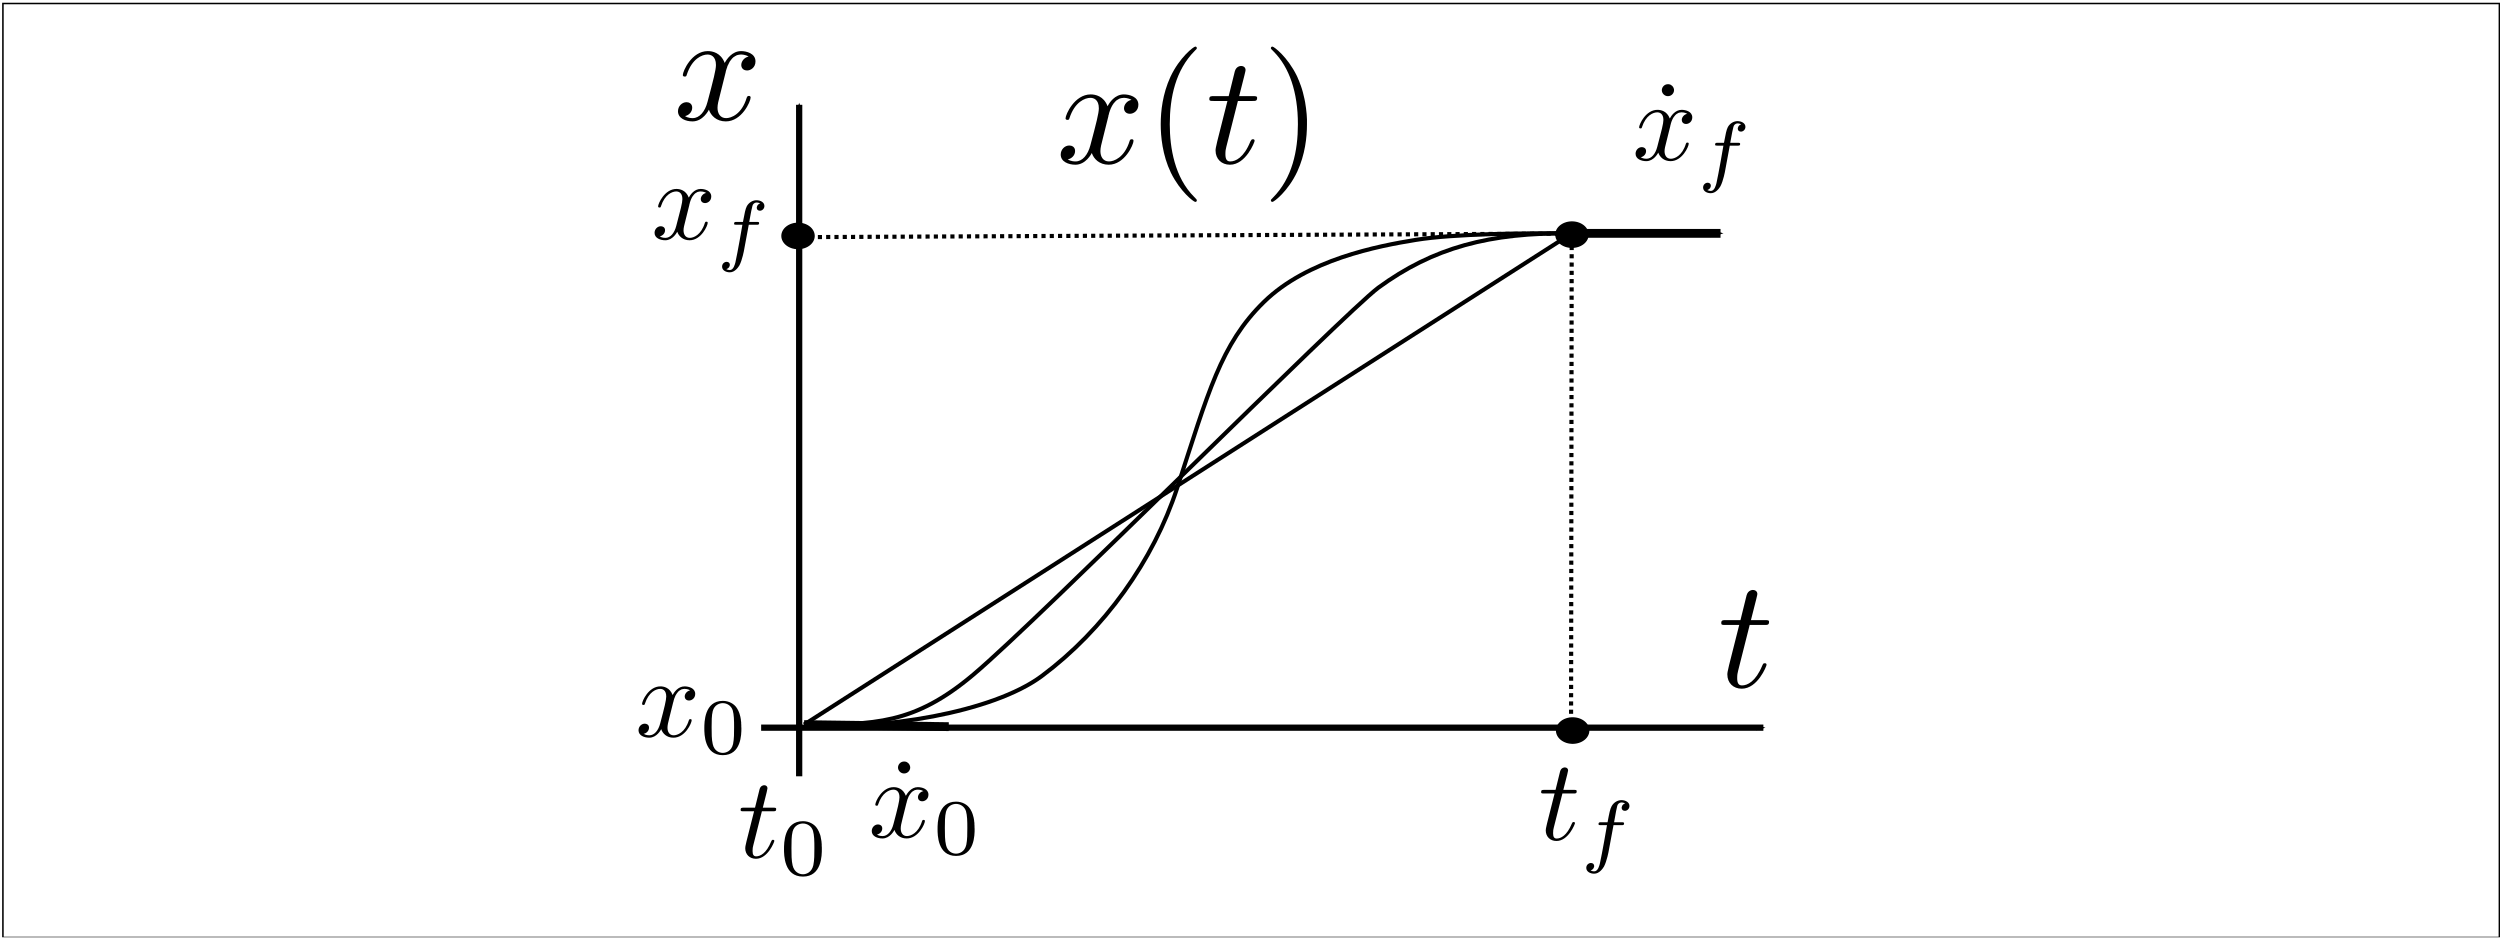 <?xml version="1.0" encoding="UTF-8" standalone="no"?>
<!-- Created with Inkscape (http://www.inkscape.org/) -->

<svg
   xmlns:ns0="http://www.iki.fi/pav/software/textext/"
   xmlns:dc="http://purl.org/dc/elements/1.1/"
   xmlns:cc="http://creativecommons.org/ns#"
   xmlns:rdf="http://www.w3.org/1999/02/22-rdf-syntax-ns#"
   xmlns:svg="http://www.w3.org/2000/svg"
   xmlns="http://www.w3.org/2000/svg"
   xmlns:sodipodi="http://sodipodi.sourceforge.net/DTD/sodipodi-0.dtd"
   xmlns:inkscape="http://www.inkscape.org/namespaces/inkscape"
   width="160mm"
   height="60mm"
   viewBox="0 0 160 60"
   version="1.1"
   id="svg8"
   inkscape:version="0.92.3 (2405546, 2018-03-11)"
   sodipodi:docname="006_time-position_trajectory.svg"
   inkscape:export-filename="../png/006_time-position_trajectory.png"
   inkscape:export-xdpi="300"
   inkscape:export-ydpi="300"
   style="enable-background:new">
  <sodipodi:namedview
     id="base"
     pagecolor="#ffffff"
     bordercolor="#666666"
     borderopacity="1.0"
     inkscape:pageopacity="0.0"
     inkscape:pageshadow="2"
     inkscape:zoom="1"
     inkscape:cx="130.39174"
     inkscape:cy="150.51927"
     inkscape:document-units="mm"
     inkscape:current-layer="layer1"
     showgrid="false"
     inkscape:window-width="1853"
     inkscape:window-height="1025"
     inkscape:window-x="690"
     inkscape:window-y="27"
     inkscape:window-maximized="1" />
  <defs
     id="defs2">
    <marker
       inkscape:stockid="Arrow1Mend"
       orient="auto"
       refY="0"
       refX="0"
       id="marker1905"
       style="overflow:visible"
       inkscape:isstock="true">
      <path
         id="path1903"
         d="M 0,0 5,-5 -12.5,0 5,5 Z"
         style="fill:#000000;fill-opacity:1;fill-rule:evenodd;stroke:#000000;stroke-width:1pt;stroke-opacity:1"
         transform="matrix(-0.4,0,0,-0.4,-4,0)"
         inkscape:connector-curvature="0" />
    </marker>
    <marker
       inkscape:isstock="true"
       style="overflow:visible"
       id="marker918"
       refX="0"
       refY="0"
       orient="auto"
       inkscape:stockid="Arrow1Mend"
       inkscape:collect="always">
      <path
         inkscape:connector-curvature="0"
         transform="matrix(-0.4,0,0,-0.4,-4,0)"
         style="fill:#000000;fill-opacity:1;fill-rule:evenodd;stroke:#000000;stroke-width:1pt;stroke-opacity:1"
         d="M 0,0 5,-5 -12.5,0 5,5 Z"
         id="path916" />
    </marker>
    <marker
       inkscape:stockid="Arrow1Mend"
       orient="auto"
       refY="0"
       refX="0"
       id="marker8888"
       style="overflow:visible"
       inkscape:isstock="true"
       inkscape:collect="always">
      <path
         id="path8886"
         d="M 0,0 5,-5 -12.5,0 5,5 Z"
         style="fill:#000000;fill-opacity:1;fill-rule:evenodd;stroke:#000000;stroke-width:1pt;stroke-opacity:1"
         transform="matrix(-0.4,0,0,-0.4,-4,0)"
         inkscape:connector-curvature="0" />
    </marker>
    <marker
       inkscape:stockid="Arrow1Mend"
       orient="auto"
       refY="0"
       refX="0"
       id="Arrow1Mend"
       style="overflow:visible"
       inkscape:isstock="true">
      <path
         id="path826"
         d="M 0,0 5,-5 -12.5,0 5,5 Z"
         style="fill:#000000;fill-opacity:1;fill-rule:evenodd;stroke:#000000;stroke-width:1pt;stroke-opacity:1"
         transform="matrix(-0.4,0,0,-0.4,-4,0)"
         inkscape:connector-curvature="0" />
    </marker>
    <marker
       inkscape:stockid="Arrow2Mend"
       orient="auto"
       refY="0"
       refX="0"
       id="Arrow2Mend"
       style="overflow:visible"
       inkscape:isstock="true">
      <path
         id="path844"
         style="fill:#000000;fill-opacity:1;fill-rule:evenodd;stroke:#000000;stroke-width:0.625;stroke-linejoin:round;stroke-opacity:1"
         d="M 8.719,4.034 -2.207,0.016 8.719,-4.002 c -1.745,2.372 -1.735,5.617 -6e-7,8.035 z"
         transform="scale(-0.6)"
         inkscape:connector-curvature="0" />
    </marker>
    <marker
       inkscape:stockid="Arrow1Lend"
       orient="auto"
       refY="0"
       refX="0"
       id="marker5364"
       style="overflow:visible"
       inkscape:isstock="true">
      <path
         inkscape:connector-curvature="0"
         id="path5362"
         d="M 0,0 5,-5 -12.5,0 5,5 Z"
         style="fill:#000000;fill-opacity:1;fill-rule:evenodd;stroke:#000000;stroke-width:1pt;stroke-opacity:1"
         transform="matrix(-0.8,0,0,-0.8,-10,0)" />
    </marker>
    <marker
       inkscape:isstock="true"
       style="overflow:visible"
       id="Arrow2Mend-0"
       refX="0"
       refY="0"
       orient="auto"
       inkscape:stockid="Arrow2Mend">
      <path
         transform="scale(-0.6)"
         d="M 8.719,4.034 -2.207,0.016 8.719,-4.002 c -1.745,2.372 -1.735,5.617 -6e-7,8.035 z"
         style="fill:#000000;fill-opacity:1;fill-rule:evenodd;stroke:#000000;stroke-width:0.625;stroke-linejoin:round;stroke-opacity:1"
         id="path844-6"
         inkscape:connector-curvature="0" />
    </marker>
    <marker
       inkscape:isstock="true"
       style="overflow:visible"
       id="marker5364-2"
       refX="0"
       refY="0"
       orient="auto"
       inkscape:stockid="Arrow1Lend">
      <path
         transform="matrix(-0.8,0,0,-0.8,-10,0)"
         style="fill:#000000;fill-opacity:1;fill-rule:evenodd;stroke:#000000;stroke-width:1pt;stroke-opacity:1"
         d="M 0,0 5,-5 -12.5,0 5,5 Z"
         id="path5362-6"
         inkscape:connector-curvature="0" />
    </marker>
    <marker
       inkscape:isstock="true"
       style="overflow:visible"
       id="Arrow2Mend-0-2"
       refX="0"
       refY="0"
       orient="auto"
       inkscape:stockid="Arrow2Mend">
      <path
         inkscape:connector-curvature="0"
         transform="scale(-0.6)"
         d="M 8.719,4.034 -2.207,0.016 8.719,-4.002 c -1.745,2.372 -1.735,5.617 -6e-7,8.035 z"
         style="fill:#000000;fill-opacity:1;fill-rule:evenodd;stroke:#000000;stroke-width:0.625;stroke-linejoin:round;stroke-opacity:1"
         id="path844-6-3" />
    </marker>
    <filter
       inkscape:collect="always"
       style="color-interpolation-filters:sRGB"
       id="filter958">
      <feBlend
         inkscape:collect="always"
         mode="darken"
         in2="BackgroundImage"
         id="feBlend960" />
    </filter>
    <filter
       inkscape:collect="always"
       style="color-interpolation-filters:sRGB"
       id="filter958-3">
      <feBlend
         inkscape:collect="always"
         mode="darken"
         in2="BackgroundImage"
         id="feBlend960-5" />
    </filter>
    <filter
       inkscape:collect="always"
       style="color-interpolation-filters:sRGB"
       id="filter958-7">
      <feBlend
         inkscape:collect="always"
         mode="darken"
         in2="BackgroundImage"
         id="feBlend960-0" />
    </filter>
    <marker
       inkscape:isstock="true"
       style="overflow:visible"
       id="marker918-3"
       refX="0"
       refY="0"
       orient="auto"
       inkscape:stockid="Arrow1Mend">
      <path
         inkscape:connector-curvature="0"
         transform="matrix(-0.4,0,0,-0.4,-4,0)"
         style="fill:#000000;fill-opacity:1;fill-rule:evenodd;stroke:#000000;stroke-width:1pt;stroke-opacity:1"
         d="M 0,0 5,-5 -12.5,0 5,5 Z"
         id="path916-6" />
    </marker>
    <marker
       inkscape:isstock="true"
       style="overflow:visible"
       id="marker918-5"
       refX="0"
       refY="0"
       orient="auto"
       inkscape:stockid="Arrow1Mend">
      <path
         inkscape:connector-curvature="0"
         transform="matrix(-0.4,0,0,-0.4,-4,0)"
         style="fill:#000000;fill-opacity:1;fill-rule:evenodd;stroke:#000000;stroke-width:1pt;stroke-opacity:1"
         d="M 0,0 5,-5 -12.5,0 5,5 Z"
         id="path916-3" />
    </marker>
    <marker
       inkscape:isstock="true"
       style="overflow:visible"
       id="marker918-6"
       refX="0"
       refY="0"
       orient="auto"
       inkscape:stockid="Arrow1Mend">
      <path
         inkscape:connector-curvature="0"
         transform="matrix(-0.4,0,0,-0.4,-4,0)"
         style="fill:#000000;fill-opacity:1;fill-rule:evenodd;stroke:#000000;stroke-width:1pt;stroke-opacity:1"
         d="M 0,0 5,-5 -12.5,0 5,5 Z"
         id="path916-2" />
    </marker>
    <marker
       inkscape:isstock="true"
       style="overflow:visible"
       id="marker918-0"
       refX="0"
       refY="0"
       orient="auto"
       inkscape:stockid="Arrow1Mend">
      <path
         inkscape:connector-curvature="0"
         transform="matrix(-0.4,0,0,-0.4,-4,0)"
         style="fill:#000000;fill-opacity:1;fill-rule:evenodd;stroke:#000000;stroke-width:1pt;stroke-opacity:1"
         d="M 0,0 5,-5 -12.5,0 5,5 Z"
         id="path916-9" />
    </marker>
    <filter
       inkscape:collect="always"
       style="color-interpolation-filters:sRGB"
       id="filter958-7-6">
      <feBlend
         inkscape:collect="always"
         mode="darken"
         in2="BackgroundImage"
         id="feBlend960-0-0" />
    </filter>
    <filter
       inkscape:collect="always"
       style="color-interpolation-filters:sRGB"
       id="filter958-7-6-1">
      <feBlend
         inkscape:collect="always"
         mode="darken"
         in2="BackgroundImage"
         id="feBlend960-0-0-8" />
    </filter>
  </defs>
  <g
     id="layer1"
     inkscape:groupmode="layer"
     inkscape:label="レイヤー 1"
     transform="translate(0,-237)"
     style="filter:url(#filter958)">
    <g
       ns0:preamble="/home/daishi/.inkscape/textext/my.sty"
       ns0:text="\\begin{eqnarray}\nx \\nonumber\n\\end{eqnarray}"
       word-spacing="normal"
       letter-spacing="normal"
       font-size-adjust="none"
       font-stretch="normal"
       font-weight="normal"
       font-variant="normal"
       font-style="normal"
       stroke-miterlimit="10.433"
       xml:space="preserve"
       transform="matrix(1,0,0,-1,-339.379,951.79)"
       id="content"
       style="font-style:normal;font-variant:normal;font-weight:normal;font-stretch:normal;letter-spacing:normal;word-spacing:normal;text-anchor:start;fill:none;fill-opacity:1;fill-rule:evenodd;stroke:#000000;stroke-linecap:butt;stroke-linejoin:miter;stroke-miterlimit:10.433;stroke-dasharray:none;stroke-dashoffset:0;stroke-opacity:1">
<path
   id="path1157"
   d="m 385.81,710.12 0.01,0.03 v 0.03 l 0.01,0.03 0.01,0.04 0.01,0.04 0.01,0.04 0.02,0.04 0.01,0.05 0.02,0.04 0.01,0.05 0.02,0.05 0.02,0.05 0.03,0.05 0.02,0.05 0.03,0.05 0.02,0.05 0.03,0.05 0.03,0.04 0.04,0.05 0.03,0.04 0.04,0.05 0.04,0.04 0.04,0.04 0.05,0.03 0.04,0.03 0.05,0.03 0.03,0.01 0.02,0.02 0.03,0.01 0.03,0.01 0.02,0.01 h 0.03 l 0.03,0.01 0.03,0.01 h 0.03 0.03 l 0.03,0.01 h 0.04 c 0.05,0 0.28,0 0.49,-0.13 -0.27,-0.05 -0.47,-0.3 -0.47,-0.54 0,-0.16 0.1,-0.35 0.38,-0.35 0.21,0 0.53,0.18 0.53,0.58 0,0.52 -0.59,0.66 -0.92,0.66 -0.58,0 -0.93,-0.53 -1.05,-0.76 -0.25,0.66 -0.79,0.76 -1.08,0.76 -1.04,0 -1.6,-1.29 -1.6,-1.53 0,-0.1 0.1,-0.1 0.12,-0.1 0.08,0 0.11,0.02 0.13,0.11 0.34,1.05 0.99,1.3 1.33,1.3 0.19,0 0.54,-0.09 0.54,-0.67 0,-0.31 -0.17,-0.97 -0.54,-2.36 -0.16,-0.62 -0.51,-1.04 -0.95,-1.04 -0.06,0 -0.29,0 -0.49,0.13 0.24,0.05 0.46,0.26 0.46,0.54 0,0.27 -0.22,0.35 -0.36,0.35 -0.3,0 -0.55,-0.26 -0.55,-0.58 0,-0.46 0.5,-0.65 0.93,-0.65 0.66,0 1.02,0.69 1.05,0.75 0.12,-0.37 0.48,-0.75 1.08,-0.75 1.03,0 1.59,1.28 1.59,1.53 0,0.1 -0.09,0.1 -0.12,0.1 -0.09,0 -0.1,-0.05 -0.13,-0.11 -0.32,-1.07 -1,-1.31 -1.32,-1.31 -0.39,0 -0.55,0.32 -0.55,0.66 0,0.22 0.06,0.44 0.17,0.87 z"
   inkscape:connector-curvature="0"
   style="fill:#000000;stroke-width:0" />
</g>    <path
       sodipodi:nodetypes="cc"
       inkscape:connector-curvature="0"
       id="path815"
       d="M 48.713,283.571 H 112.856"
       style="fill:none;stroke:#000000;stroke-width:0.4;stroke-linecap:butt;stroke-linejoin:miter;stroke-miterlimit:4;stroke-dasharray:none;stroke-opacity:1;marker-end:url(#marker8888)" />
    <path
       sodipodi:nodetypes="cc"
       inkscape:connector-curvature="0"
       id="path815-7"
       d="M 51.147,286.683 V 243.707"
       style="fill:none;stroke:#000000;stroke-width:0.4;stroke-linecap:butt;stroke-linejoin:miter;stroke-miterlimit:4;stroke-dasharray:none;stroke-opacity:1;marker-end:url(#Arrow1Mend)" />
    <path
       d="m 52.094,252.081 a 1.021,0.802 0 0 1 -0.997,0.82 1.021,0.802 0 0 1 -1.043,-0.783 1.021,0.802 0 0 1 0.996,-0.82 1.021,0.802 0 0 1 1.044,0.783"
       sodipodi:open="true"
       sodipodi:end="6.2595797"
       sodipodi:start="6.2608282"
       sodipodi:ry="0.8018086"
       sodipodi:rx="1.0205041"
       sodipodi:cy="252.09874"
       sodipodi:cx="51.073318"
       sodipodi:type="arc"
       id="path5229-3-5-6-9-3"
       style="fill:#000000;fill-opacity:1;stroke:#000000;stroke-width:0.098;stroke-miterlimit:4;stroke-dasharray:none;stroke-dashoffset:0;stroke-opacity:1;paint-order:fill markers stroke" />
    <path
       inkscape:connector-curvature="0"
       id="path9069"
       d="M 51.813,252.175 99.895,251.952"
       style="fill:none;stroke:#000000;stroke-width:0.265;stroke-linecap:butt;stroke-linejoin:miter;stroke-miterlimit:4;stroke-dasharray:0.265, 0.265;stroke-dashoffset:0;stroke-opacity:1"
       sodipodi:nodetypes="cc" />
    <path
       sodipodi:nodetypes="cc"
       inkscape:connector-curvature="0"
       id="path9069-6"
       d="m 100.548,283.215 0.041,-31.279"
       style="fill:none;stroke:#000000;stroke-width:0.265;stroke-linecap:butt;stroke-linejoin:miter;stroke-miterlimit:4;stroke-dasharray:0.265, 0.265;stroke-dashoffset:0;stroke-opacity:1" />
    <path
       d="m 101.67,283.737 a 1.021,0.802 0 0 1 -0.997,0.82 1.021,0.802 0 0 1 -1.043,-0.783 1.021,0.802 0 0 1 0.996,-0.82 1.021,0.802 0 0 1 1.044,0.783"
       sodipodi:open="true"
       sodipodi:end="6.2595797"
       sodipodi:start="6.2608282"
       sodipodi:ry="0.8018086"
       sodipodi:rx="1.0205041"
       sodipodi:cy="283.7551"
       sodipodi:cx="100.65015"
       sodipodi:type="arc"
       id="path5229-3-5-6-9-3-0"
       style="fill:#000000;fill-opacity:1;stroke:#000000;stroke-width:0.098;stroke-miterlimit:4;stroke-dasharray:none;stroke-dashoffset:0;stroke-opacity:1;paint-order:fill markers stroke" />
    <g
       style="font-style:normal;font-variant:normal;font-weight:normal;font-stretch:normal;letter-spacing:normal;word-spacing:normal;text-anchor:start;fill:none;fill-opacity:1;fill-rule:evenodd;stroke:#000000;stroke-linecap:butt;stroke-linejoin:miter;stroke-miterlimit:10.433;stroke-dasharray:none;stroke-dashoffset:0;stroke-opacity:1"
       ns0:preamble="/home/daishi/.inkscape/textext/my.sty"
       ns0:text="\\begin{eqnarray}\nx(t)  \\nonumber\n\\end{eqnarray}"
       word-spacing="normal"
       letter-spacing="normal"
       font-size-adjust="none"
       font-stretch="normal"
       font-weight="normal"
       font-variant="normal"
       font-style="normal"
       stroke-miterlimit="10.433"
       xml:space="preserve"
       transform="matrix(1,0,0,-1,-309.204,954.562)"
       id="g9149">
<path
   id="path9141"
   d="m 380.14,710.12 v 0.03 l 0.01,0.03 0.01,0.03 0.01,0.04 0.01,0.04 0.01,0.04 0.01,0.04 0.02,0.05 0.01,0.04 0.02,0.05 0.02,0.05 0.02,0.05 0.02,0.05 0.03,0.05 0.02,0.05 0.03,0.05 0.03,0.05 0.03,0.04 0.03,0.05 0.04,0.04 0.04,0.05 0.04,0.04 0.04,0.04 0.04,0.03 0.05,0.03 0.05,0.03 0.02,0.01 0.03,0.02 0.03,0.01 0.02,0.01 0.03,0.01 h 0.03 l 0.03,0.01 0.03,0.01 h 0.03 0.03 l 0.03,0.01 h 0.03 c 0.05,0 0.29,0 0.5,-0.13 -0.28,-0.05 -0.48,-0.3 -0.48,-0.54 0,-0.16 0.11,-0.35 0.38,-0.35 0.22,0 0.54,0.18 0.54,0.58 0,0.52 -0.59,0.66 -0.93,0.66 -0.58,0 -0.93,-0.53 -1.04,-0.76 -0.25,0.66 -0.79,0.76 -1.08,0.76 -1.04,0 -1.61,-1.29 -1.61,-1.53 0,-0.1 0.1,-0.1 0.12,-0.1 0.08,0 0.11,0.02 0.13,0.11 0.34,1.05 1,1.3 1.34,1.3 0.19,0 0.54,-0.09 0.54,-0.67 0,-0.31 -0.17,-0.97 -0.54,-2.36 -0.16,-0.62 -0.51,-1.04 -0.95,-1.04 -0.06,0 -0.29,0 -0.5,0.13 0.25,0.05 0.47,0.26 0.47,0.54 0,0.27 -0.22,0.35 -0.37,0.35 -0.3,0 -0.55,-0.26 -0.55,-0.58 0,-0.46 0.5,-0.65 0.94,-0.65 0.66,0 1.02,0.69 1.05,0.75 0.12,-0.37 0.48,-0.75 1.08,-0.75 1.02,0 1.59,1.28 1.59,1.53 0,0.1 -0.09,0.1 -0.12,0.1 -0.09,0 -0.11,-0.05 -0.13,-0.11 -0.33,-1.07 -1.01,-1.31 -1.32,-1.31 -0.39,0 -0.55,0.32 -0.55,0.66 0,0.22 0.06,0.44 0.17,0.87 z"
   inkscape:connector-curvature="0"
   style="fill:#000000;stroke-width:0" />
<path
   id="path9143"
   d="m 385.8,704.74 v 0.01 0 0 0.01 0 0 0.01 h -0.01 v 0 0.01 0 0.01 h -0.01 v 0.01 h -0.01 v 0.01 l -0.01,0.01 v 0 0.01 h -0.01 v 0.01 h -0.01 v 0 0.01 h -0.01 v 0.01 h -0.01 v 0.01 h -0.01 v 0.01 h -0.01 v 0.01 l -0.01,0.01 v 0 l -0.01,0.01 -0.01,0.01 v 0 l -0.01,0.01 -0.01,0.01 v 0 l -0.01,0.01 -0.01,0.01 c -1.25,1.25 -1.56,3.13 -1.56,4.65 0,1.73 0.37,3.46 1.6,4.7 0.13,0.12 0.13,0.14 0.13,0.17 0,0.07 -0.04,0.1 -0.1,0.1 -0.1,0 -1,-0.68 -1.59,-1.94 -0.5,-1.09 -0.62,-2.2 -0.62,-3.03 0,-0.78 0.11,-1.98 0.65,-3.1 0.6,-1.22 1.46,-1.87 1.56,-1.87 0.06,0 0.1,0.03 0.1,0.1 z"
   inkscape:connector-curvature="0"
   style="fill:#000000;stroke-width:0" />
<path
   id="path9145"
   d="m 388.43,711.1 h 0.93 c 0.2,0 0.3,0 0.3,0.2 0,0.11 -0.1,0.11 -0.27,0.11 h -0.88 c 0.36,1.41 0.41,1.61 0.41,1.67 0,0.16 -0.12,0.26 -0.29,0.26 -0.03,0 -0.31,-0.01 -0.4,-0.35 l -0.39,-1.58 h -0.94 c -0.2,0 -0.3,0 -0.3,-0.19 0,-0.12 0.08,-0.12 0.28,-0.12 h 0.88 c -0.72,-2.82 -0.76,-2.99 -0.76,-3.17 0,-0.54 0.38,-0.91 0.92,-0.91 1.02,0 1.58,1.45 1.58,1.53 0,0.1 -0.08,0.1 -0.11,0.1 -0.09,0 -0.1,-0.04 -0.16,-0.14 -0.42,-1.04 -0.95,-1.28 -1.29,-1.28 -0.21,0 -0.31,0.13 -0.31,0.46 0,0.24 0.02,0.31 0.06,0.48 z"
   inkscape:connector-curvature="0"
   style="fill:#000000;stroke-width:0" />
<path
   id="path9147"
   d="m 392.85,709.61 v 0.07 0.08 0.08 0.08 l -0.01,0.17 -0.01,0.17 -0.02,0.18 -0.02,0.19 -0.03,0.2 -0.03,0.2 -0.04,0.2 -0.05,0.21 -0.05,0.21 -0.06,0.21 -0.07,0.21 -0.08,0.21 -0.04,0.11 -0.05,0.11 -0.04,0.1 -0.05,0.11 c -0.6,1.22 -1.46,1.87 -1.56,1.87 -0.06,0 -0.1,-0.04 -0.1,-0.1 0,-0.03 0,-0.05 0.19,-0.23 0.98,-0.99 1.54,-2.57 1.54,-4.64 0,-1.7 -0.36,-3.45 -1.6,-4.7 -0.13,-0.12 -0.13,-0.14 -0.13,-0.17 0,-0.06 0.04,-0.1 0.1,-0.1 0.1,0 1,0.68 1.59,1.94 0.5,1.09 0.62,2.19 0.62,3.03 z"
   inkscape:connector-curvature="0"
   style="fill:#000000;stroke-width:0" />
</g>    <path
       d="m 101.625,251.999 a 1.021,0.802 0 0 1 -0.997,0.82 1.021,0.802 0 0 1 -1.043,-0.783 1.021,0.802 0 0 1 0.996,-0.82 1.021,0.802 0 0 1 1.044,0.783"
       sodipodi:open="true"
       sodipodi:end="6.2595797"
       sodipodi:start="6.2608282"
       sodipodi:ry="0.8018086"
       sodipodi:rx="1.0205041"
       sodipodi:cy="252.01649"
       sodipodi:cx="100.60516"
       sodipodi:type="arc"
       id="path5229-3-5-6-9"
       style="fill:#000000;fill-opacity:1;stroke:#000000;stroke-width:0.098;stroke-miterlimit:4;stroke-dasharray:none;stroke-dashoffset:0;stroke-opacity:1;paint-order:fill markers stroke" />
    <g
       id="g9032"
       transform="matrix(1,0,0,-1,-273.6,988.097)"
       xml:space="preserve"
       stroke-miterlimit="10.433"
       font-style="normal"
       font-variant="normal"
       font-weight="normal"
       font-stretch="normal"
       font-size-adjust="none"
       letter-spacing="normal"
       word-spacing="normal"
       ns0:text="\\begin{eqnarray}\nt \\nonumber\n\\end{eqnarray}"
       ns0:preamble="/home/daishi/.inkscape/textext/my.sty"
       style="font-style:normal;font-variant:normal;font-weight:normal;font-stretch:normal;letter-spacing:normal;word-spacing:normal;text-anchor:start;fill:none;fill-opacity:1;fill-rule:evenodd;stroke:#000000;stroke-linecap:butt;stroke-linejoin:miter;stroke-miterlimit:10.433;stroke-dasharray:none;stroke-dashoffset:0;stroke-opacity:1;filter:url(#filter958);enable-background:new">
<path
   d="m 385.58,711.1 h 0.94 c 0.2,0 0.3,0 0.3,0.2 0,0.11 -0.1,0.11 -0.28,0.11 h -0.88 c 0.36,1.41 0.41,1.61 0.41,1.67 0,0.16 -0.12,0.26 -0.29,0.26 -0.03,0 -0.31,-0.01 -0.4,-0.35 l -0.39,-1.58 h -0.94 c -0.19,0 -0.29,0 -0.29,-0.19 0,-0.12 0.07,-0.12 0.28,-0.12 h 0.87 c -0.72,-2.82 -0.76,-2.99 -0.76,-3.17 0,-0.54 0.38,-0.91 0.92,-0.91 1.02,0 1.59,1.45 1.59,1.53 0,0.1 -0.08,0.1 -0.12,0.1 -0.09,0 -0.1,-0.04 -0.15,-0.14 -0.43,-1.04 -0.96,-1.28 -1.3,-1.28 -0.21,0 -0.31,0.13 -0.31,0.46 0,0.24 0.02,0.31 0.06,0.48 z"
   id="path9030"
   inkscape:connector-curvature="0"
   style="fill:#000000;stroke-width:0" />
</g>    <g
       id="g1044"
       transform="matrix(0.745,0,0,-0.745,-236.835,818.692)"
       xml:space="preserve"
       stroke-miterlimit="10.433"
       font-style="normal"
       font-variant="normal"
       font-weight="normal"
       font-stretch="normal"
       font-size-adjust="none"
       letter-spacing="normal"
       word-spacing="normal"
       ns0:text="\\begin{eqnarray}\nt_0 \\nonumber\n\\end{eqnarray}"
       ns0:preamble="/home/daishi/.inkscape/textext/my.sty"
       style="font-style:normal;font-variant:normal;font-weight:normal;font-stretch:normal;letter-spacing:normal;word-spacing:normal;text-anchor:start;fill:none;fill-opacity:1;fill-rule:evenodd;stroke:#000000;stroke-linecap:butt;stroke-linejoin:miter;stroke-miterlimit:10.433;stroke-dasharray:none;stroke-dashoffset:0;stroke-opacity:1;filter:url(#filter958);enable-background:new">
<path
   style="fill:#000000;stroke-width:0"
   inkscape:connector-curvature="0"
   d="m 383.35,711.1 h 0.93 c 0.2,0 0.3,0 0.3,0.2 0,0.11 -0.1,0.11 -0.28,0.11 h -0.87 c 0.36,1.41 0.4,1.61 0.4,1.67 0,0.16 -0.12,0.26 -0.28,0.26 -0.03,0 -0.31,-0.01 -0.4,-0.35 l -0.39,-1.58 h -0.94 c -0.2,0 -0.3,0 -0.3,-0.19 0,-0.12 0.08,-0.12 0.28,-0.12 h 0.88 c -0.72,-2.82 -0.76,-2.99 -0.76,-3.17 0,-0.54 0.38,-0.91 0.92,-0.91 1.02,0 1.58,1.45 1.58,1.53 0,0.1 -0.08,0.1 -0.12,0.1 -0.09,0 -0.1,-0.04 -0.15,-0.14 -0.42,-1.04 -0.95,-1.28 -1.29,-1.28 -0.21,0 -0.31,0.13 -0.31,0.46 0,0.24 0.02,0.31 0.06,0.48 z"
   id="path1040" />
<path
   style="fill:#000000;stroke-width:0"
   inkscape:connector-curvature="0"
   d="m 388.5,707.85 v 0.14 l -0.01,0.14 v 0.13 l -0.01,0.12 -0.01,0.13 -0.02,0.12 -0.02,0.11 -0.02,0.11 -0.02,0.11 -0.03,0.11 -0.04,0.1 -0.04,0.1 -0.04,0.1 -0.05,0.09 -0.05,0.1 -0.03,0.04 -0.03,0.05 c -0.21,0.32 -0.65,0.6 -1.2,0.6 v -0.2 c 0.37,0 0.74,-0.23 0.86,-0.63 0.11,-0.38 0.12,-0.88 0.12,-1.48 0,-0.52 0,-1.03 -0.09,-1.47 -0.14,-0.63 -0.62,-0.78 -0.89,-0.78 v 0 c -0.33,0 -0.75,0.18 -0.89,0.76 -0.1,0.4 -0.1,0.97 -0.1,1.49 0,0.51 0,1.04 0.1,1.42 0.15,0.55 0.6,0.69 0.89,0.69 v 0.2 c -1.63,0 -1.63,-1.9 -1.63,-2.4 0,-0.5 0,-2.36 1.63,-2.36 1.62,0 1.62,1.86 1.62,2.36 z"
   id="path1042" />
</g>    <g
       style="font-style:normal;font-variant:normal;font-weight:normal;font-stretch:normal;letter-spacing:normal;word-spacing:normal;text-anchor:start;fill:none;fill-opacity:1;fill-rule:evenodd;stroke:#000000;stroke-linecap:butt;stroke-linejoin:miter;stroke-miterlimit:10.433;stroke-dasharray:none;stroke-dashoffset:0;stroke-opacity:1;filter:url(#filter958-3);enable-background:new"
       ns0:preamble="/home/daishi/.inkscape/textext/my.sty"
       ns0:text="\\begin{eqnarray}\nt_f \\nonumber\n\\end{eqnarray}"
       word-spacing="normal"
       letter-spacing="normal"
       font-size-adjust="none"
       font-stretch="normal"
       font-weight="normal"
       font-variant="normal"
       font-style="normal"
       stroke-miterlimit="10.433"
       xml:space="preserve"
       transform="matrix(0.745,0,0,-0.745,-185.341,817.553)"
       id="g1157">
<path
   style="fill:#000000;stroke-width:0"
   inkscape:connector-curvature="0"
   id="path1153"
   d="m 383,711.1 h 0.94 c 0.2,0 0.29,0 0.29,0.2 0,0.11 -0.09,0.11 -0.27,0.11 h -0.88 c 0.36,1.41 0.41,1.61 0.41,1.67 0,0.16 -0.12,0.26 -0.29,0.26 -0.03,0 -0.31,-0.01 -0.4,-0.35 l -0.39,-1.58 h -0.94 c -0.2,0 -0.3,0 -0.3,-0.19 0,-0.12 0.08,-0.12 0.28,-0.12 h 0.88 c -0.72,-2.82 -0.76,-2.99 -0.76,-3.17 0,-0.54 0.38,-0.91 0.92,-0.91 1.02,0 1.59,1.45 1.59,1.53 0,0.1 -0.09,0.1 -0.12,0.1 -0.09,0 -0.1,-0.04 -0.15,-0.14 -0.43,-1.04 -0.96,-1.28 -1.3,-1.28 -0.21,0 -0.31,0.13 -0.31,0.46 0,0.24 0.02,0.31 0.06,0.48 z" />
<path
   style="fill:#000000;stroke-width:0"
   inkscape:connector-curvature="0"
   id="path1155"
   d="m 387.39,708.38 h 0.68 c 0.14,0 0.23,0 0.23,0.15 0,0.1 -0.09,0.1 -0.21,0.1 h -0.65 c 0.16,0.88 0.21,1.2 0.27,1.4 0.03,0.16 0.19,0.3 0.36,0.3 0,0 0.19,0 0.32,-0.08 -0.28,-0.09 -0.3,-0.34 -0.3,-0.38 0,-0.16 0.11,-0.26 0.28,-0.26 0.18,0 0.39,0.16 0.39,0.42 0,0.32 -0.34,0.5 -0.69,0.5 -0.31,0 -0.65,-0.18 -0.84,-0.52 -0.14,-0.26 -0.2,-0.58 -0.35,-1.38 h -0.55 c -0.14,0 -0.23,0 -0.23,-0.16 0,-0.09 0.09,-0.09 0.22,-0.09 h 0.51 c 0,-0.04 -0.44,-2.55 -0.61,-3.29 -0.04,-0.15 -0.15,-0.68 -0.49,-0.68 -0.01,0 -0.18,0 -0.31,0.08 0.29,0.09 0.31,0.34 0.31,0.38 0,0.16 -0.12,0.26 -0.28,0.26 -0.19,0 -0.4,-0.16 -0.4,-0.42 0,-0.32 0.33,-0.5 0.68,-0.5 0.45,0 0.75,0.46 0.84,0.61 0.25,0.47 0.41,1.33 0.42,1.41 z" />
</g>    <g
       id="g1269"
       transform="matrix(0.73,0,0,-0.73,-235.64,768.502)"
       xml:space="preserve"
       stroke-miterlimit="10.433"
       font-style="normal"
       font-variant="normal"
       font-weight="normal"
       font-stretch="normal"
       font-size-adjust="none"
       letter-spacing="normal"
       word-spacing="normal"
       ns0:text="\\begin{eqnarray}\nx_f \\nonumber\n\\end{eqnarray}"
       ns0:preamble="/home/daishi/.inkscape/textext/my.sty"
       style="font-style:normal;font-variant:normal;font-weight:normal;font-stretch:normal;letter-spacing:normal;word-spacing:normal;text-anchor:start;fill:none;fill-opacity:1;fill-rule:evenodd;stroke:#000000;stroke-linecap:butt;stroke-linejoin:miter;stroke-miterlimit:10.433;stroke-dasharray:none;stroke-dashoffset:0;stroke-opacity:1;filter:url(#filter958);enable-background:new">
<path
   style="fill:#000000;stroke-width:0"
   inkscape:connector-curvature="0"
   d="m 383.23,710.12 v 0.03 l 0.01,0.03 0.01,0.03 0.01,0.04 0.01,0.04 0.01,0.04 0.01,0.04 0.02,0.05 0.01,0.04 0.02,0.05 0.02,0.05 0.02,0.05 0.02,0.05 0.03,0.05 0.02,0.05 0.03,0.05 0.03,0.05 0.03,0.04 0.04,0.05 0.03,0.04 0.04,0.05 0.04,0.04 0.04,0.04 0.04,0.03 0.05,0.03 0.05,0.03 0.02,0.01 0.03,0.02 0.03,0.01 0.02,0.01 0.03,0.01 h 0.03 l 0.03,0.01 0.03,0.01 h 0.03 0.03 l 0.03,0.01 h 0.03 c 0.05,0 0.29,0 0.5,-0.13 -0.28,-0.05 -0.48,-0.3 -0.48,-0.54 0,-0.16 0.11,-0.35 0.38,-0.35 0.22,0 0.54,0.18 0.54,0.58 0,0.52 -0.59,0.66 -0.93,0.66 -0.57,0 -0.92,-0.53 -1.04,-0.76 -0.25,0.66 -0.79,0.76 -1.08,0.76 -1.04,0 -1.61,-1.29 -1.61,-1.53 0,-0.1 0.1,-0.1 0.12,-0.1 0.08,0 0.11,0.02 0.13,0.11 0.34,1.05 1,1.3 1.34,1.3 0.19,0 0.54,-0.09 0.54,-0.67 0,-0.31 -0.17,-0.97 -0.54,-2.36 -0.16,-0.62 -0.51,-1.04 -0.95,-1.04 -0.06,0 -0.29,0 -0.5,0.13 0.25,0.05 0.47,0.26 0.47,0.54 0,0.27 -0.22,0.35 -0.37,0.35 -0.3,0 -0.55,-0.26 -0.55,-0.58 0,-0.46 0.5,-0.65 0.94,-0.65 0.66,0 1.02,0.69 1.05,0.75 0.12,-0.37 0.48,-0.75 1.08,-0.75 1.02,0 1.59,1.28 1.59,1.53 0,0.1 -0.09,0.1 -0.12,0.1 -0.09,0 -0.11,-0.05 -0.13,-0.11 -0.33,-1.07 -1,-1.31 -1.32,-1.31 -0.39,0 -0.55,0.32 -0.55,0.66 0,0.22 0.06,0.44 0.17,0.87 z"
   id="path1265" />
<path
   style="fill:#000000;stroke-width:0"
   inkscape:connector-curvature="0"
   d="m 388.44,708.38 h 0.68 c 0.14,0 0.23,0 0.23,0.15 0,0.1 -0.09,0.1 -0.21,0.1 h -0.66 c 0.16,0.88 0.22,1.2 0.28,1.4 0.03,0.16 0.19,0.3 0.35,0.3 0.01,0 0.2,0 0.33,-0.08 -0.28,-0.09 -0.3,-0.34 -0.3,-0.38 0,-0.16 0.11,-0.26 0.28,-0.26 0.18,0 0.39,0.16 0.39,0.42 0,0.32 -0.34,0.5 -0.7,0.5 -0.3,0 -0.65,-0.18 -0.84,-0.52 -0.13,-0.26 -0.19,-0.58 -0.34,-1.38 h -0.55 c -0.14,0 -0.23,0 -0.23,-0.16 0,-0.09 0.09,-0.09 0.22,-0.09 h 0.51 c 0,-0.04 -0.44,-2.55 -0.61,-3.29 -0.04,-0.15 -0.16,-0.68 -0.49,-0.68 -0.01,0 -0.18,0 -0.31,0.08 0.29,0.09 0.31,0.34 0.31,0.38 0,0.16 -0.12,0.26 -0.28,0.26 -0.19,0 -0.4,-0.16 -0.4,-0.42 0,-0.32 0.33,-0.5 0.68,-0.5 0.45,0 0.75,0.46 0.84,0.61 0.25,0.47 0.41,1.33 0.42,1.41 z"
   id="path1267" />
</g>    <g
       style="font-style:normal;font-variant:normal;font-weight:normal;font-stretch:normal;letter-spacing:normal;word-spacing:normal;text-anchor:start;fill:none;fill-opacity:1;fill-rule:evenodd;stroke:#000000;stroke-linecap:butt;stroke-linejoin:miter;stroke-miterlimit:10.433;stroke-dasharray:none;stroke-dashoffset:0;stroke-opacity:1;filter:url(#filter958-7);enable-background:new"
       ns0:preamble="/home/daishi/.inkscape/textext/my.sty"
       ns0:text="\\begin{eqnarray}\nx_0 \\nonumber\n\\end{eqnarray}"
       word-spacing="normal"
       letter-spacing="normal"
       font-size-adjust="none"
       font-stretch="normal"
       font-weight="normal"
       font-variant="normal"
       font-style="normal"
       stroke-miterlimit="10.433"
       xml:space="preserve"
       transform="matrix(0.73,0,0,-0.73,-236.922,800.338)"
       id="g1428">
<path
   id="path1424"
   d="m 383.57,710.12 0.01,0.03 0.01,0.03 0.01,0.03 v 0.04 l 0.02,0.04 0.01,0.04 0.01,0.04 0.01,0.05 0.02,0.04 0.02,0.05 0.02,0.05 0.02,0.05 0.02,0.05 0.02,0.05 0.03,0.05 0.03,0.05 0.03,0.05 0.03,0.04 0.03,0.05 0.04,0.04 0.04,0.05 0.03,0.04 0.05,0.04 0.04,0.03 0.05,0.03 0.05,0.03 0.02,0.01 0.03,0.02 0.02,0.01 0.03,0.01 0.03,0.01 h 0.03 l 0.03,0.01 0.03,0.01 h 0.03 0.03 l 0.03,0.01 h 0.03 c 0.05,0 0.29,0 0.5,-0.13 -0.28,-0.05 -0.48,-0.3 -0.48,-0.54 0,-0.16 0.11,-0.35 0.38,-0.35 0.22,0 0.54,0.18 0.54,0.58 0,0.52 -0.59,0.66 -0.93,0.66 -0.58,0 -0.93,-0.53 -1.05,-0.76 -0.25,0.66 -0.78,0.76 -1.07,0.76 -1.04,0 -1.61,-1.29 -1.61,-1.53 0,-0.1 0.1,-0.1 0.12,-0.1 0.08,0 0.11,0.02 0.13,0.11 0.34,1.05 1,1.3 1.34,1.3 0.19,0 0.53,-0.09 0.53,-0.67 0,-0.31 -0.16,-0.97 -0.53,-2.36 -0.16,-0.62 -0.51,-1.04 -0.95,-1.04 -0.06,0 -0.29,0 -0.5,0.13 0.25,0.05 0.47,0.26 0.47,0.54 0,0.27 -0.22,0.35 -0.37,0.35 -0.3,0 -0.55,-0.26 -0.55,-0.58 0,-0.46 0.5,-0.65 0.94,-0.65 0.66,0 1.02,0.69 1.05,0.75 0.12,-0.37 0.47,-0.75 1.07,-0.75 1.03,0 1.6,1.28 1.6,1.53 0,0.1 -0.09,0.1 -0.12,0.1 -0.09,0 -0.11,-0.05 -0.13,-0.11 -0.33,-1.07 -1.01,-1.31 -1.33,-1.31 -0.38,0 -0.54,0.32 -0.54,0.66 0,0.22 0.05,0.44 0.16,0.87 z"
   inkscape:connector-curvature="0"
   style="fill:#000000;stroke-width:0" />
<path
   id="path1426"
   d="m 389.55,707.85 -0.01,0.14 v 0.14 l -0.01,0.13 v 0.12 l -0.02,0.13 -0.01,0.12 -0.02,0.11 -0.02,0.11 -0.03,0.11 -0.03,0.11 -0.03,0.1 -0.04,0.1 -0.04,0.1 -0.05,0.09 -0.05,0.1 -0.03,0.04 -0.03,0.05 c -0.21,0.32 -0.65,0.6 -1.21,0.6 v -0.2 c 0.38,0 0.74,-0.23 0.87,-0.63 0.11,-0.38 0.12,-0.88 0.12,-1.48 0,-0.52 0,-1.03 -0.09,-1.47 -0.14,-0.63 -0.62,-0.78 -0.9,-0.78 v 0 c -0.32,0 -0.75,0.18 -0.88,0.76 -0.1,0.4 -0.1,0.97 -0.1,1.49 0,0.51 0,1.04 0.1,1.42 0.15,0.55 0.6,0.69 0.88,0.69 v 0.2 c -1.62,0 -1.62,-1.9 -1.62,-2.4 0,-0.5 0,-2.36 1.62,-2.36 1.63,0 1.63,1.86 1.63,2.36 z"
   inkscape:connector-curvature="0"
   style="fill:#000000;stroke-width:0" />
</g>    <path
       style="fill:none;stroke:#000000;stroke-width:0.265px;stroke-linecap:butt;stroke-linejoin:miter;stroke-opacity:1"
       d="m 51.461,283.374 49.128,-31.439"
       id="path1483"
       inkscape:connector-curvature="0" />
    <path
       style="fill:none;stroke:#000000;stroke-width:0.265px;stroke-linecap:butt;stroke-linejoin:miter;stroke-opacity:1"
       d="m 51.461,283.374 c 4.498,0 7.027,0.006 10.834,-3.199 4.22,-3.553 23.59,-22.995 25.916,-24.761 3.51,-2.564 7.109,-3.542 12.378,-3.478"
       id="path1485"
       inkscape:connector-curvature="0"
       sodipodi:nodetypes="cscc" />
    <path
       style="fill:none;stroke:#000000;stroke-width:0.265px;stroke-linecap:butt;stroke-linejoin:miter;stroke-opacity:1"
       d="m 51.461,283.374 c 4.895,0.397 12.07,-0.767 15.214,-3.109 3.987,-2.971 7.146,-7.379 8.665,-12.039 1.984,-6.085 2.778,-9.194 5.556,-11.906 2.778,-2.712 7.276,-3.572 9.723,-3.969 2.447,-0.397 6.908,-0.436 9.97,-0.416"
       id="path1487"
       inkscape:connector-curvature="0"
       sodipodi:nodetypes="cssscc" />
    <path
       style="fill:none;stroke:#000000;stroke-width:0.565;stroke-linecap:butt;stroke-linejoin:miter;stroke-miterlimit:4;stroke-dasharray:none;stroke-opacity:1;marker-end:url(#marker918)"
       d="m 51.461,283.374 9.26,0.132"
       id="path908"
       inkscape:connector-curvature="0" />
    <path
       style="fill:none;stroke:#000000;stroke-width:0.565;stroke-linecap:butt;stroke-linejoin:miter;stroke-miterlimit:4;stroke-dasharray:none;stroke-opacity:1;marker-end:url(#marker1905)"
       d="m 100.589,251.935 h 9.525"
       id="path1895"
       inkscape:connector-curvature="0" />
    <g
       id="g2406"
       transform="matrix(0.73,0,0,-0.73,-221.995,806.787)"
       xml:space="preserve"
       stroke-miterlimit="10.433"
       font-style="normal"
       font-variant="normal"
       font-weight="normal"
       font-stretch="normal"
       font-size-adjust="none"
       letter-spacing="normal"
       word-spacing="normal"
       ns0:text="\\begin{eqnarray}\n\\dot{x}_0 \\nonumber\n\\end{eqnarray}"
       ns0:preamble="/home/daishi/.inkscape/textext/my.sty"
       style="font-style:normal;font-variant:normal;font-weight:normal;font-stretch:normal;letter-spacing:normal;word-spacing:normal;text-anchor:start;fill:none;fill-opacity:1;fill-rule:evenodd;stroke:#000000;stroke-linecap:butt;stroke-linejoin:miter;stroke-miterlimit:10.433;stroke-dasharray:none;stroke-dashoffset:0;stroke-opacity:1;filter:url(#filter958-7-6);enable-background:new">
<path
   style="fill:#000000;stroke-width:0"
   inkscape:connector-curvature="0"
   d="m 383.9,713.24 v 0.03 0.02 l -0.01,0.03 v 0.02 l -0.01,0.03 -0.01,0.02 v 0.03 l -0.01,0.02 -0.01,0.02 -0.01,0.02 -0.02,0.03 -0.01,0.02 -0.02,0.02 -0.01,0.02 -0.02,0.02 -0.01,0.02 -0.02,0.02 -0.02,0.01 -0.02,0.02 -0.02,0.01 -0.02,0.02 -0.03,0.01 -0.02,0.02 -0.02,0.01 -0.03,0.01 -0.02,0.01 h -0.03 l -0.02,0.01 h -0.03 l -0.03,0.01 h -0.02 -0.03 c -0.34,0 -0.54,-0.28 -0.54,-0.53 0,-0.26 0.23,-0.52 0.53,-0.52 0.34,0 0.54,0.28 0.54,0.52 z"
   id="path2400" />
<path
   style="fill:#000000;stroke-width:0"
   inkscape:connector-curvature="0"
   d="m 383.57,710.12 0.01,0.03 0.01,0.03 0.01,0.03 v 0.04 l 0.02,0.04 0.01,0.04 0.01,0.04 0.01,0.05 0.02,0.04 0.02,0.05 0.02,0.05 0.02,0.05 0.02,0.05 0.02,0.05 0.03,0.05 0.03,0.05 0.03,0.05 0.03,0.04 0.03,0.05 0.04,0.04 0.04,0.05 0.03,0.04 0.05,0.04 0.04,0.03 0.05,0.03 0.05,0.03 0.02,0.01 0.03,0.02 0.02,0.01 0.03,0.01 0.03,0.01 h 0.03 l 0.03,0.01 0.03,0.01 h 0.03 0.03 l 0.03,0.01 h 0.03 c 0.05,0 0.29,0 0.5,-0.13 -0.28,-0.05 -0.48,-0.3 -0.48,-0.54 0,-0.16 0.11,-0.35 0.38,-0.35 0.22,0 0.54,0.18 0.54,0.58 0,0.52 -0.59,0.66 -0.93,0.66 -0.58,0 -0.93,-0.53 -1.05,-0.76 -0.25,0.66 -0.78,0.76 -1.07,0.76 -1.04,0 -1.61,-1.29 -1.61,-1.53 0,-0.1 0.1,-0.1 0.12,-0.1 0.08,0 0.11,0.02 0.13,0.11 0.34,1.05 1,1.3 1.34,1.3 0.19,0 0.53,-0.09 0.53,-0.67 0,-0.31 -0.16,-0.97 -0.53,-2.36 -0.16,-0.62 -0.51,-1.04 -0.95,-1.04 -0.06,0 -0.29,0 -0.5,0.13 0.25,0.05 0.47,0.26 0.47,0.54 0,0.27 -0.22,0.35 -0.37,0.35 -0.3,0 -0.55,-0.26 -0.55,-0.58 0,-0.46 0.5,-0.65 0.94,-0.65 0.66,0 1.02,0.69 1.05,0.75 0.12,-0.37 0.47,-0.75 1.07,-0.75 1.03,0 1.6,1.28 1.6,1.53 0,0.1 -0.09,0.1 -0.12,0.1 -0.09,0 -0.11,-0.05 -0.13,-0.11 -0.33,-1.07 -1.01,-1.31 -1.33,-1.31 -0.38,0 -0.54,0.32 -0.54,0.66 0,0.22 0.05,0.44 0.16,0.87 z"
   id="path2402" />
<path
   style="fill:#000000;stroke-width:0"
   inkscape:connector-curvature="0"
   d="m 389.55,707.85 -0.01,0.14 v 0.14 l -0.01,0.13 v 0.12 l -0.02,0.13 -0.01,0.12 -0.02,0.11 -0.02,0.11 -0.03,0.11 -0.03,0.11 -0.03,0.1 -0.04,0.1 -0.04,0.1 -0.05,0.09 -0.05,0.1 -0.03,0.04 -0.03,0.05 c -0.21,0.32 -0.65,0.6 -1.21,0.6 v -0.2 c 0.38,0 0.74,-0.23 0.87,-0.63 0.11,-0.38 0.12,-0.88 0.12,-1.48 0,-0.52 0,-1.03 -0.09,-1.47 -0.14,-0.63 -0.62,-0.78 -0.9,-0.78 v 0 c -0.32,0 -0.75,0.18 -0.88,0.76 -0.1,0.4 -0.1,0.97 -0.1,1.49 0,0.51 0,1.04 0.1,1.42 0.15,0.55 0.6,0.69 0.88,0.69 v 0.2 c -1.62,0 -1.62,-1.9 -1.62,-2.4 0,-0.5 0,-2.36 1.62,-2.36 1.63,0 1.63,1.86 1.63,2.36 z"
   id="path2404" />
</g>    <g
       style="font-style:normal;font-variant:normal;font-weight:normal;font-stretch:normal;letter-spacing:normal;word-spacing:normal;text-anchor:start;fill:none;fill-opacity:1;fill-rule:evenodd;stroke:#000000;stroke-linecap:butt;stroke-linejoin:miter;stroke-miterlimit:10.433;stroke-dasharray:none;stroke-dashoffset:0;stroke-opacity:1;filter:url(#filter958-7-6-1);enable-background:new"
       ns0:preamble="/home/daishi/.inkscape/textext/my.sty"
       ns0:text="\\begin{eqnarray}\n\\dot{x}_f \\nonumber\n\\end{eqnarray}"
       word-spacing="normal"
       letter-spacing="normal"
       font-size-adjust="none"
       font-stretch="normal"
       font-weight="normal"
       font-variant="normal"
       font-style="normal"
       stroke-miterlimit="10.433"
       xml:space="preserve"
       transform="matrix(0.73,0,0,-0.73,-172.855,763.439)"
       id="g2596">
<path
   id="path2590"
   d="m 383.55,713.24 v 0.03 0.02 0.03 l -0.01,0.02 -0.01,0.03 v 0.02 l -0.01,0.03 -0.01,0.02 -0.01,0.02 -0.01,0.02 -0.01,0.03 -0.02,0.02 -0.01,0.02 -0.02,0.02 -0.01,0.02 -0.02,0.02 -0.02,0.02 -0.02,0.01 -0.02,0.02 -0.02,0.01 -0.02,0.02 -0.02,0.01 -0.03,0.02 -0.02,0.01 -0.02,0.01 -0.03,0.01 h -0.02 l -0.03,0.01 h -0.03 l -0.02,0.01 h -0.03 -0.03 c -0.34,0 -0.54,-0.28 -0.54,-0.53 0,-0.26 0.23,-0.52 0.53,-0.52 0.34,0 0.54,0.28 0.54,0.52 z"
   inkscape:connector-curvature="0"
   style="fill:#000000;stroke-width:0" />
<path
   id="path2592"
   d="m 383.23,710.12 v 0.03 l 0.01,0.03 0.01,0.03 0.01,0.04 0.01,0.04 0.01,0.04 0.01,0.04 0.02,0.05 0.01,0.04 0.02,0.05 0.02,0.05 0.02,0.05 0.02,0.05 0.03,0.05 0.02,0.05 0.03,0.05 0.03,0.05 0.03,0.04 0.04,0.05 0.03,0.04 0.04,0.05 0.04,0.04 0.04,0.04 0.04,0.03 0.05,0.03 0.05,0.03 0.02,0.01 0.03,0.02 0.03,0.01 0.02,0.01 0.03,0.01 h 0.03 l 0.03,0.01 0.03,0.01 h 0.03 0.03 l 0.03,0.01 h 0.03 c 0.05,0 0.29,0 0.5,-0.13 -0.28,-0.05 -0.48,-0.3 -0.48,-0.54 0,-0.16 0.11,-0.35 0.38,-0.35 0.22,0 0.54,0.18 0.54,0.58 0,0.52 -0.59,0.66 -0.93,0.66 -0.57,0 -0.92,-0.53 -1.04,-0.76 -0.25,0.66 -0.79,0.76 -1.08,0.76 -1.04,0 -1.61,-1.29 -1.61,-1.53 0,-0.1 0.1,-0.1 0.12,-0.1 0.08,0 0.11,0.02 0.13,0.11 0.34,1.05 1,1.3 1.34,1.3 0.19,0 0.54,-0.09 0.54,-0.67 0,-0.31 -0.17,-0.97 -0.54,-2.36 -0.16,-0.62 -0.51,-1.04 -0.95,-1.04 -0.06,0 -0.29,0 -0.5,0.13 0.25,0.05 0.47,0.26 0.47,0.54 0,0.27 -0.22,0.35 -0.37,0.35 -0.3,0 -0.55,-0.26 -0.55,-0.58 0,-0.46 0.5,-0.65 0.94,-0.65 0.66,0 1.02,0.69 1.05,0.75 0.12,-0.37 0.48,-0.75 1.08,-0.75 1.02,0 1.59,1.28 1.59,1.53 0,0.1 -0.09,0.1 -0.12,0.1 -0.09,0 -0.11,-0.05 -0.13,-0.11 -0.33,-1.07 -1,-1.31 -1.32,-1.31 -0.39,0 -0.55,0.32 -0.55,0.66 0,0.22 0.06,0.44 0.17,0.87 z"
   inkscape:connector-curvature="0"
   style="fill:#000000;stroke-width:0" />
<path
   id="path2594"
   d="m 388.44,708.38 h 0.68 c 0.14,0 0.23,0 0.23,0.15 0,0.1 -0.09,0.1 -0.21,0.1 h -0.66 c 0.16,0.88 0.22,1.2 0.28,1.4 0.03,0.16 0.19,0.3 0.35,0.3 0.01,0 0.2,0 0.33,-0.08 -0.28,-0.09 -0.3,-0.34 -0.3,-0.38 0,-0.16 0.11,-0.26 0.28,-0.26 0.18,0 0.39,0.16 0.39,0.42 0,0.32 -0.34,0.5 -0.7,0.5 -0.3,0 -0.65,-0.18 -0.84,-0.52 -0.13,-0.26 -0.19,-0.58 -0.34,-1.38 h -0.55 c -0.14,0 -0.23,0 -0.23,-0.16 0,-0.09 0.09,-0.09 0.22,-0.09 h 0.51 c 0,-0.04 -0.44,-2.55 -0.61,-3.29 -0.04,-0.15 -0.16,-0.68 -0.49,-0.68 -0.01,0 -0.18,0 -0.31,0.08 0.29,0.09 0.31,0.34 0.31,0.38 0,0.16 -0.12,0.26 -0.28,0.26 -0.19,0 -0.4,-0.16 -0.4,-0.42 0,-0.32 0.33,-0.5 0.68,-0.5 0.45,0 0.75,0.46 0.84,0.61 0.25,0.47 0.41,1.33 0.42,1.41 z"
   inkscape:connector-curvature="0"
   style="fill:#000000;stroke-width:0" />
</g>    <rect
       style="fill:none;fill-opacity:1;stroke:#000000;stroke-width:0.1;stroke-miterlimit:4;stroke-dasharray:none;stroke-dashoffset:0;stroke-opacity:1;paint-order:fill markers stroke"
       id="rect1045"
       width="159.774"
       height="59.775"
       x="0.187"
       y="237.225" />
  </g>
</svg>

